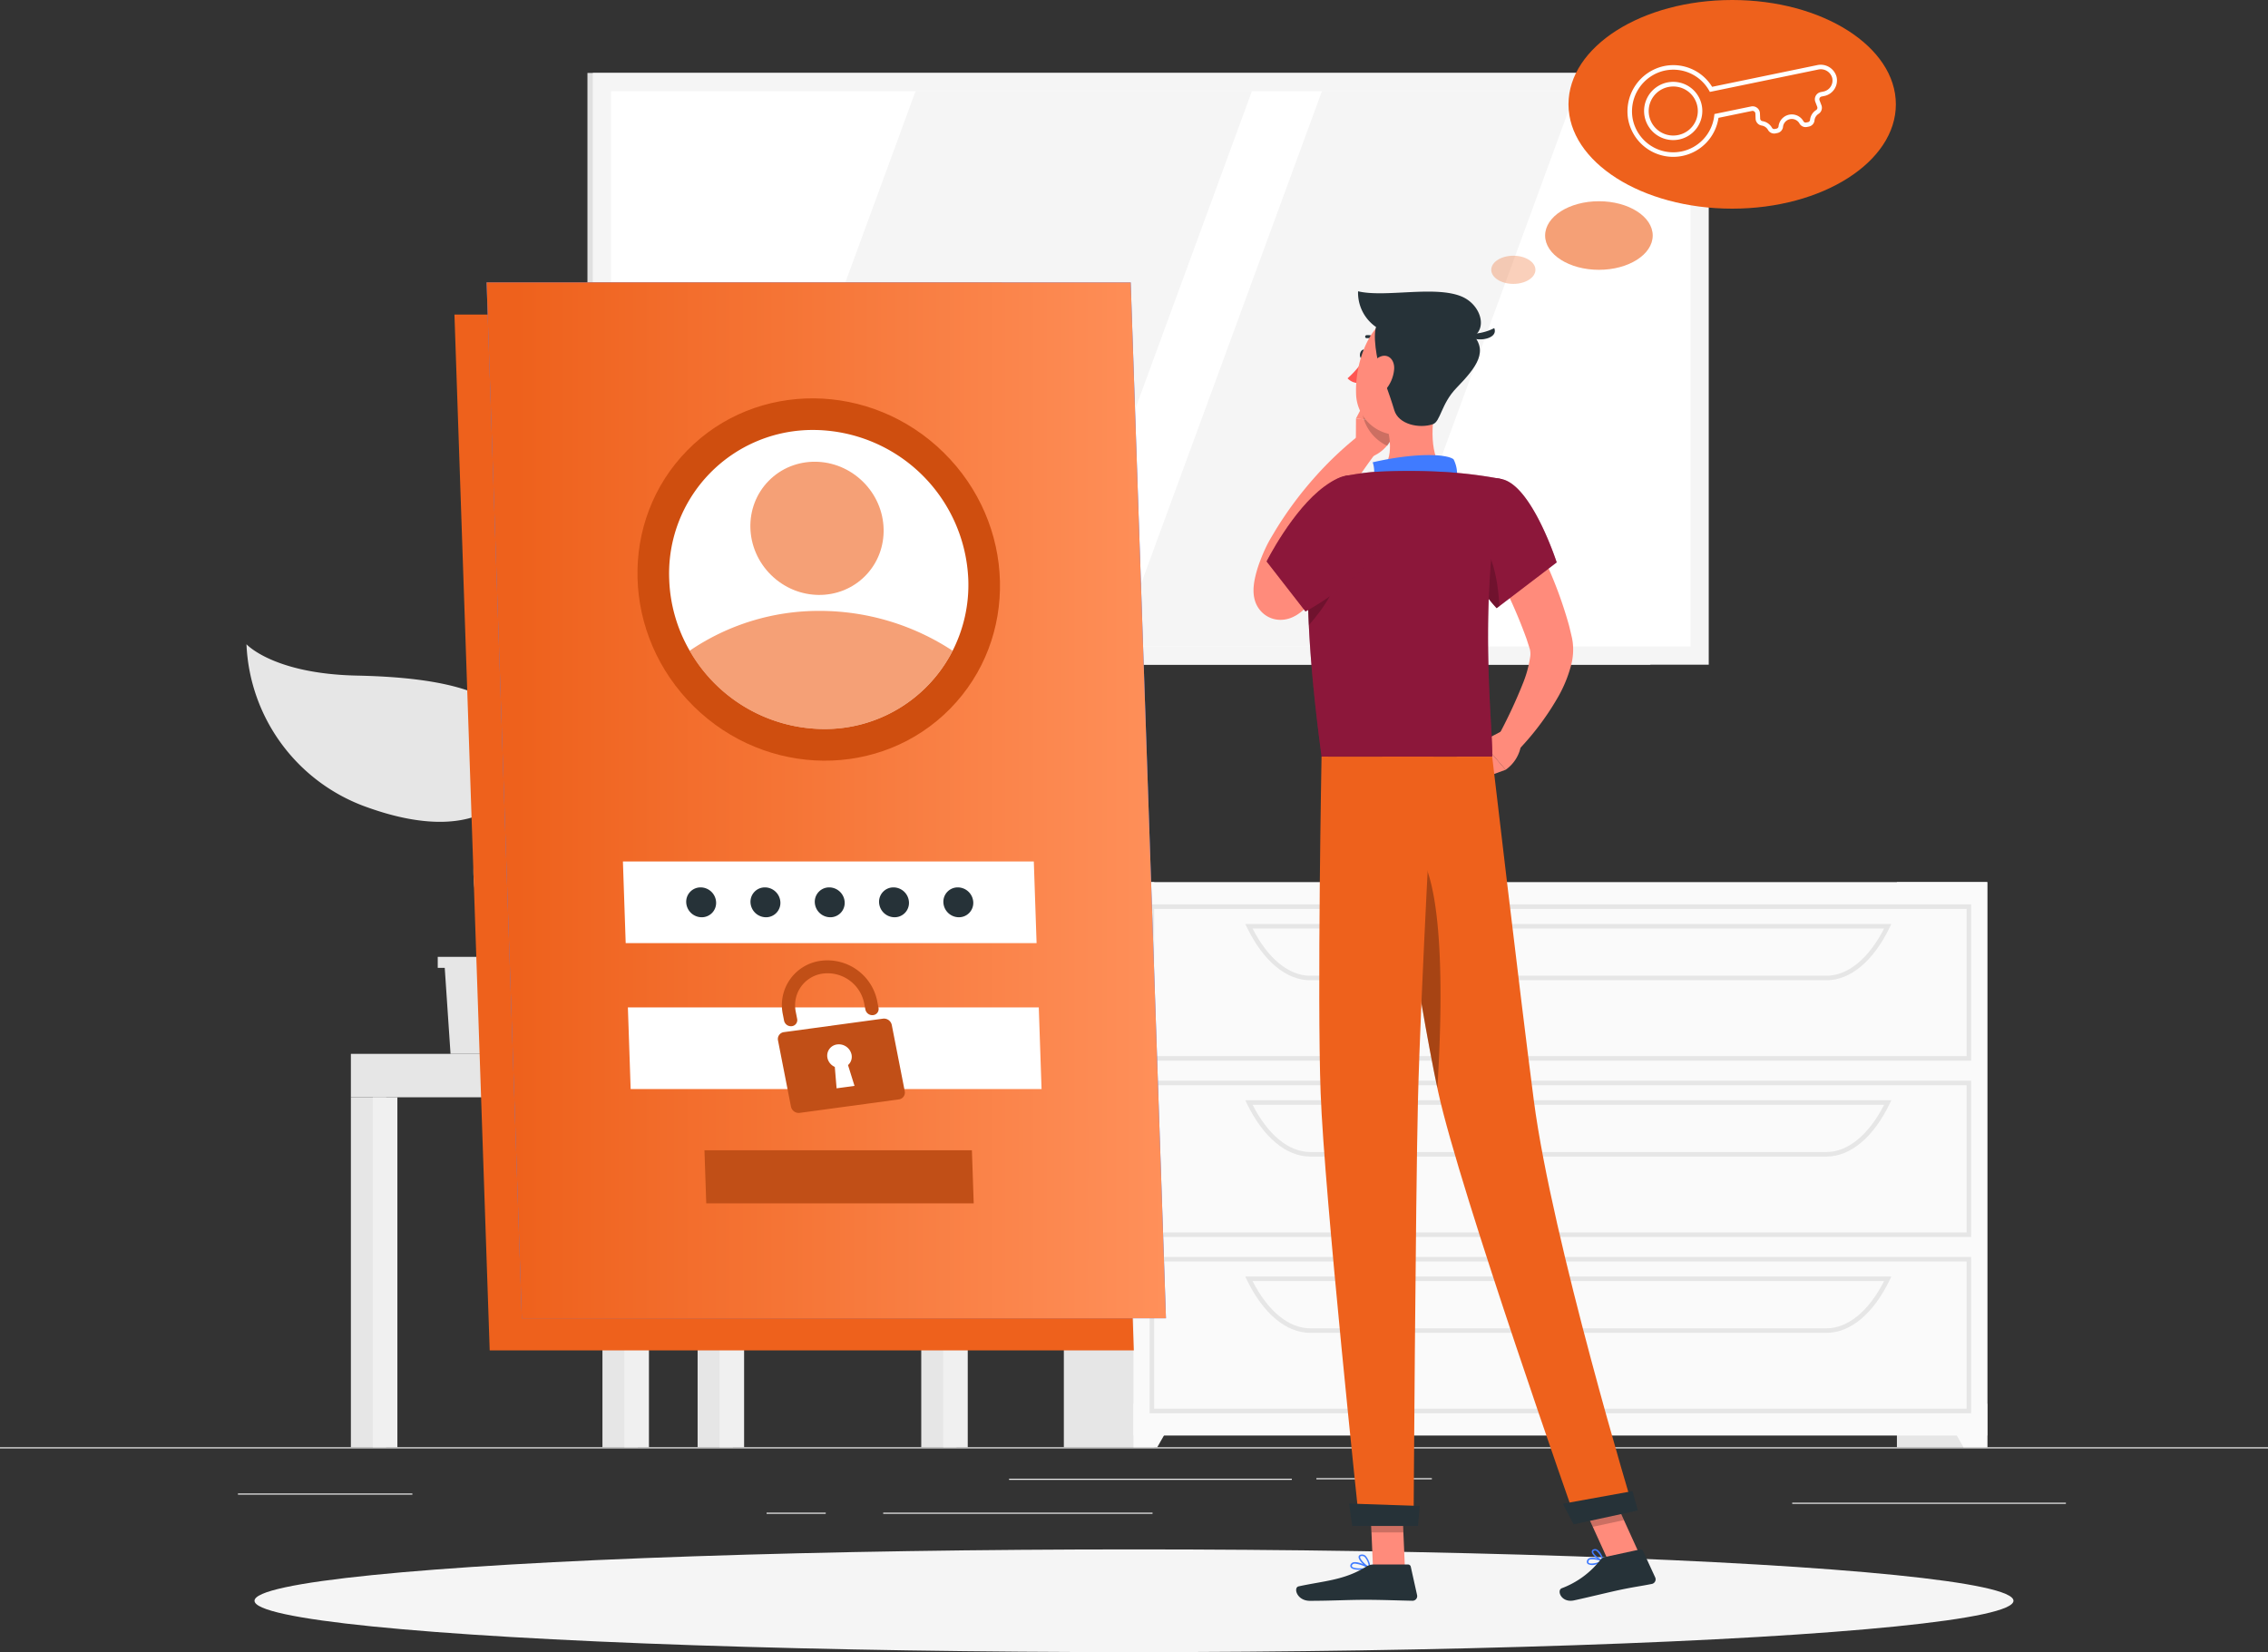 <svg xmlns="http://www.w3.org/2000/svg" xmlns:xlink="http://www.w3.org/1999/xlink" width="204" height="148.605" viewBox="0 0 204 148.605">
  <rect x="0" y="0" width="204" height="148.605" fill="#333333" stroke="none"/>
  <defs>
    <linearGradient id="linear-gradient" x1="0.04" y1="0.525" x2="1" y2="0.525" gradientUnits="objectBoundingBox">
      <stop offset="0" stop-color="#ee611c"/>
      <stop offset="1" stop-color="#ff905a"/>
    </linearGradient>
  </defs>
  <g id="Group_13186" data-name="Group 13186" transform="translate(0 -58.54)">
    <g id="Group_13167" data-name="Group 13167" transform="translate(0 188.718)">
      <rect id="Rectangle_707" data-name="Rectangle 707" width="204" height="0.102" fill="#ebebeb"/>
      <rect id="Rectangle_708" data-name="Rectangle 708" width="10.387" height="0.102" transform="translate(118.405 2.778)" fill="#ebebeb"/>
      <rect id="Rectangle_709" data-name="Rectangle 709" width="24.616" height="0.102" transform="translate(161.205 4.986)" fill="#ebebeb"/>
      <rect id="Rectangle_710" data-name="Rectangle 710" width="25.432" height="0.102" transform="translate(90.763 2.829)" fill="#ebebeb"/>
      <rect id="Rectangle_711" data-name="Rectangle 711" width="5.321" height="0.102" transform="translate(68.952 5.882)" fill="#ebebeb"/>
      <rect id="Rectangle_712" data-name="Rectangle 712" width="24.226" height="0.102" transform="translate(79.441 5.882)" fill="#ebebeb"/>
      <rect id="Rectangle_713" data-name="Rectangle 713" width="15.689" height="0.102" transform="translate(21.403 4.159)" fill="#ebebeb"/>
    </g>
    <g id="Group_13176" data-name="Group 13176" transform="translate(22.168 65.101)">
      <g id="Group_13170" data-name="Group 13170" transform="translate(9.393 69.259)">
        <g id="Group_13168" data-name="Group 13168" transform="translate(19.655)">
          <path id="Path_68219" data-name="Path 68219" d="M154.266,268.139H127.175l-1.645-18.972h27.091Z" transform="translate(-125.53 -249.167)" fill="#e6e6e6"/>
          <path id="Path_68220" data-name="Path 68220" d="M157.706,268.139H130.614l-1.645-18.972h27.091Z" transform="translate(-127.566 -249.167)" fill="#f0f0f0"/>
          <path id="Path_68221" data-name="Path 68221" d="M140.766,269.976l-.9-10.824h18.943l.9,10.824Z" transform="translate(-134.015 -255.078)" fill="#fff"/>
        </g>
        <g id="Group_13169" data-name="Group 13169" transform="translate(0 18.972)">
          <rect id="Rectangle_714" data-name="Rectangle 714" width="3.179" height="35.386" transform="translate(51.303)" fill="#e6e6e6"/>
          <rect id="Rectangle_715" data-name="Rectangle 715" width="2.208" height="35.386" transform="translate(53.277)" fill="#f0f0f0"/>
          <rect id="Rectangle_716" data-name="Rectangle 716" width="30.767" height="3.906" transform="translate(55.484 3.906) rotate(180)" fill="#f0f0f0"/>
          <rect id="Rectangle_717" data-name="Rectangle 717" width="3.179" height="31.48" transform="translate(22.627 3.906)" fill="#e6e6e6"/>
          <rect id="Rectangle_718" data-name="Rectangle 718" width="2.208" height="31.48" transform="translate(24.601 3.906)" fill="#f0f0f0"/>
          <rect id="Rectangle_719" data-name="Rectangle 719" width="3.179" height="31.48" transform="translate(0 3.906)" fill="#e6e6e6"/>
          <rect id="Rectangle_720" data-name="Rectangle 720" width="2.208" height="31.48" transform="translate(1.974 3.906)" fill="#f0f0f0"/>
          <rect id="Rectangle_721" data-name="Rectangle 721" width="3.179" height="31.48" transform="translate(31.187 3.906)" fill="#e6e6e6"/>
          <rect id="Rectangle_722" data-name="Rectangle 722" width="2.208" height="31.48" transform="translate(33.161 3.906)" fill="#f0f0f0"/>
          <rect id="Rectangle_723" data-name="Rectangle 723" width="24.717" height="3.906" fill="#e6e6e6"/>
        </g>
      </g>
      <g id="Group_13172" data-name="Group 13172" transform="translate(30.671)">
        <g id="Group_13171" data-name="Group 13171">
          <rect id="Rectangle_724" data-name="Rectangle 724" width="95.607" height="53.226" fill="#e0e0e0"/>
          <rect id="Rectangle_725" data-name="Rectangle 725" width="100.374" height="53.226" transform="translate(0.483)" fill="#f5f5f5"/>
          <rect id="Rectangle_726" data-name="Rectangle 726" width="49.946" height="97.094" transform="translate(99.217 1.64) rotate(90)" fill="#fff"/>
          <path id="Path_68222" data-name="Path 68222" d="M187.169,133.379,205.5,83.433H175.247l-18.331,49.946Z" transform="translate(-145.734 -81.793)" fill="#f5f5f5"/>
          <path id="Path_68223" data-name="Path 68223" d="M269.326,133.379l18.331-49.946H264.836L246.5,133.379Z" transform="translate(-198.77 -81.793)" fill="#f5f5f5"/>
        </g>
      </g>
      <g id="Group_13174" data-name="Group 13174" transform="translate(73.522 72.783)">
        <g id="Group_13173" data-name="Group 13173">
          <rect id="Rectangle_727" data-name="Rectangle 727" width="8.127" height="50.835" transform="translate(74.932)" fill="#e6e6e6"/>
          <path id="Path_68224" data-name="Path 68224" d="M429.622,376.719h2.137V372.8h-4.378Z" transform="translate(-348.7 -325.884)" fill="#fafafa"/>
          <rect id="Rectangle_728" data-name="Rectangle 728" width="8.127" height="50.835" fill="#e6e6e6"/>
          <rect id="Rectangle_729" data-name="Rectangle 729" width="76.797" height="49.779" transform="translate(6.262)" fill="#fafafa"/>
          <path id="Path_68225" data-name="Path 68225" d="M327.336,276.77h-73.89V262.711h73.89Zm-73.482-.408h73.074V263.119H253.854Z" transform="translate(-245.73 -260.709)" fill="#e6e6e6"/>
          <path id="Path_68226" data-name="Path 68226" d="M326.815,272.091H280.376c-2.157,0-4.233-1.74-5.7-4.773l-.141-.293h58.113l-.141.293C331.049,270.352,328.972,272.091,326.815,272.091Zm-51.623-4.657c1.38,2.705,3.257,4.249,5.183,4.249h46.439c1.926,0,3.8-1.544,5.184-4.249Z" transform="translate(-258.217 -263.263)" fill="#e6e6e6"/>
          <path id="Path_68227" data-name="Path 68227" d="M252.02,376.719h-2.137V372.8h4.378Z" transform="translate(-243.621 -325.884)" fill="#fafafa"/>
          <path id="Path_68228" data-name="Path 68228" d="M327.336,315.636h-73.89V301.577h73.89Zm-73.482-.408h73.074V301.985H253.854Z" transform="translate(-245.73 -283.717)" fill="#e6e6e6"/>
          <path id="Path_68229" data-name="Path 68229" d="M326.815,310.957H280.376c-2.157,0-4.233-1.739-5.7-4.773l-.141-.293h58.113l-.141.293C331.049,309.218,328.972,310.957,326.815,310.957ZM275.193,306.3c1.38,2.705,3.257,4.249,5.183,4.249h46.439c1.926,0,3.8-1.544,5.184-4.249Z" transform="translate(-258.217 -286.272)" fill="#e6e6e6"/>
          <path id="Path_68230" data-name="Path 68230" d="M327.336,354.5h-73.89V340.443h73.89Zm-73.482-.408h73.074V340.851H253.854Z" transform="translate(-245.73 -306.726)" fill="#e6e6e6"/>
          <path id="Path_68231" data-name="Path 68231" d="M326.815,349.823H280.376c-2.157,0-4.233-1.739-5.7-4.772l-.141-.293h58.113l-.141.293C331.049,348.084,328.972,349.823,326.815,349.823Zm-51.623-4.657c1.38,2.706,3.257,4.249,5.183,4.249h46.439c1.926,0,3.8-1.544,5.184-4.249Z" transform="translate(-258.217 -309.28)" fill="#e6e6e6"/>
        </g>
      </g>
      <g id="Group_13175" data-name="Group 13175" transform="translate(0 51.388)">
        <path id="Path_68232" data-name="Path 68232" d="M106.487,274.283v.987h-.632l-.521,7.738H97.65l-.521-7.738H96.5v-.987Z" transform="translate(-79.294 -246.165)" fill="#e6e6e6"/>
        <path id="Path_68233" data-name="Path 68233" d="M79,214.278c-.632-4.609-6.852-5.926-14.746-6.095-7.512-.16-9.918-2.818-9.918-2.818a16.274,16.274,0,0,0,10.847,14.659C75.459,223.725,79.63,218.9,79,214.278Z" transform="translate(-54.334 -205.365)" fill="#e6e6e6"/>
        <path id="Path_68234" data-name="Path 68234" d="M105.353,245.018c.132-1.9,3.159-5.38,10.44-3.8,5.264,1.145,7.222-1.584,7.222-1.584a11.67,11.67,0,0,1-8.406,10.018C107.091,251.856,105.121,248.352,105.353,245.018Z" transform="translate(-84.527 -225.655)" fill="#e6e6e6"/>
        <path id="Path_68235" data-name="Path 68235" d="M106.448,247.733a.28.28,0,0,0,.215-.1c.528-.624.1-2.118-.5-4.185-.767-2.654-1.721-5.956-.913-8.354a33.693,33.693,0,0,1,1.566-3.7c1.143-2.417,2.13-4.5,1.307-6.684a.281.281,0,1,0-.526.2c.739,1.957-.156,3.849-1.289,6.246a34.6,34.6,0,0,0-1.591,3.762c-.865,2.565.117,5.96.905,8.689.465,1.609.946,3.273.612,3.667a.281.281,0,0,0,.214.462Z" transform="translate(-83.961 -216.709)" fill="#e6e6e6"/>
      </g>
    </g>
    <ellipse id="_Path_" data-name="&lt;Path&gt;" cx="79.107" cy="4.62" rx="79.107" ry="4.62" transform="translate(22.893 197.905)" fill="#f5f5f5"/>
    <g id="Group_13179" data-name="Group 13179" transform="translate(40.876 83.942)">
      <path id="Path_68236" data-name="Path 68236" d="M161.295,225.855H103.359l-3.171-93.174h57.936Z" transform="translate(-100.188 -129.79)" fill="#ee611c"/>
      <g id="Group_13177" data-name="Group 13177" transform="translate(2.891)">
        <path id="Path_68237" data-name="Path 68237" d="M168.381,218.768H110.445l-3.171-93.174H165.21Z" transform="translate(-107.274 -125.594)" fill="#407bff"/>
        <path id="Path_68238" data-name="Path 68238" d="M168.381,218.768H110.445l-3.171-93.174H165.21Z" transform="translate(-107.274 -125.594)" fill="url(#linear-gradient)"/>
      </g>
      <g id="Group_13178" data-name="Group 13178" transform="translate(9.716 3.677)">
        <ellipse id="Ellipse_60" data-name="Ellipse 60" cx="16.022" cy="16.577" rx="16.022" ry="16.577" transform="matrix(0.701, -0.713, 0.713, 0.701, 0, 22.85)" fill="#cf4e0f"/>
        <path id="Path_68239" data-name="Path 68239" d="M174.426,171.573a13.054,13.054,0,0,1-1.408,6.407,12.894,12.894,0,0,1-11.585,7.043,13.99,13.99,0,0,1-12.065-7.043,13.7,13.7,0,0,1-1.843-6.407,12.911,12.911,0,0,1,12.992-13.45A14.017,14.017,0,0,1,174.426,171.573Z" transform="translate(-137.923 -148.528)" fill="#fff"/>
        <path id="Path_68240" data-name="Path 68240" d="M175.7,201.594a12.894,12.894,0,0,1-11.585,7.043,13.99,13.99,0,0,1-12.065-7.043,20.627,20.627,0,0,1,11.7-3.583A21.8,21.8,0,0,1,175.7,201.594Z" transform="translate(-140.609 -172.142)" fill="#ee611c" opacity="0.6"/>
        <ellipse id="Ellipse_61" data-name="Ellipse 61" cx="5.89" cy="6.094" rx="5.89" ry="6.094" transform="matrix(0.701, -0.713, 0.713, 0.701, 14.421, 18.371)" fill="#ee611c" opacity="0.6"/>
      </g>
      <path id="Path_68241" data-name="Path 68241" d="M174.536,260.6H137.577l-.25-7.344h36.959Z" transform="translate(-122.174 -201.173)" fill="#fff"/>
      <path id="Path_68242" data-name="Path 68242" d="M175.631,292.778H138.672l-.25-7.344h36.959Z" transform="translate(-122.822 -220.22)" fill="#fff"/>
      <path id="Path_68243" data-name="Path 68243" d="M180.939,287.9l-8.906,1.211a.622.622,0,0,0-.537.737l1.169,5.968a.715.715,0,0,0,.791.557l8.906-1.211a.62.62,0,0,0,.537-.737l-1.169-5.968A.716.716,0,0,0,180.939,287.9Zm-2.559,6.046-1.612.219-.162-1.927a1.135,1.135,0,0,1-.662-.814,1.014,1.014,0,0,1,.878-1.206,1.167,1.167,0,0,1,1.291.911.993.993,0,0,1-.317.947Z" transform="translate(-142.395 -221.675)" fill="#c14f17"/>
      <path id="Path_68244" data-name="Path 68244" d="M180.591,279.976h0a.633.633,0,0,1-.7-.494l-.115-.584a3.358,3.358,0,0,0-3.517-2.676,2.873,2.873,0,0,0-2.639,3.425l.132.671a.55.55,0,0,1-.477.654h0a.632.632,0,0,1-.7-.494l-.111-.57a4.018,4.018,0,0,1,3.253-4.792,4.567,4.567,0,0,1,5.222,3.535l.131.671A.55.55,0,0,1,180.591,279.976Z" transform="translate(-142.926 -214.072)" fill="#c14f17"/>
      <path id="Path_68245" data-name="Path 68245" d="M179.524,321.7H155.467l-.163-4.78h24.057Z" transform="translate(-132.817 -238.86)" fill="#c14f17"/>
      <path id="Path_68246" data-name="Path 68246" d="M182.319,260.312a1.29,1.29,0,0,1-1.3,1.343,1.4,1.4,0,0,1-1.389-1.343,1.29,1.29,0,0,1,1.3-1.343A1.4,1.4,0,0,1,182.319,260.312Z" transform="translate(-147.218 -204.552)" fill="#263238"/>
      <path id="Path_68247" data-name="Path 68247" d="M168.146,260.312a1.29,1.29,0,0,1-1.3,1.343,1.4,1.4,0,0,1-1.389-1.343,1.29,1.29,0,0,1,1.3-1.343A1.4,1.4,0,0,1,168.146,260.312Z" transform="translate(-138.828 -204.552)" fill="#263238"/>
      <path id="Path_68248" data-name="Path 68248" d="M153.973,260.312a1.29,1.29,0,0,1-1.3,1.343,1.4,1.4,0,0,1-1.389-1.343,1.29,1.29,0,0,1,1.3-1.343A1.4,1.4,0,0,1,153.973,260.312Z" transform="translate(-130.437 -204.552)" fill="#263238"/>
      <path id="Path_68249" data-name="Path 68249" d="M196.492,260.312a1.29,1.29,0,0,1-1.3,1.343,1.4,1.4,0,0,1-1.389-1.343,1.29,1.29,0,0,1,1.3-1.343A1.4,1.4,0,0,1,196.492,260.312Z" transform="translate(-155.609 -204.552)" fill="#263238"/>
      <path id="Path_68250" data-name="Path 68250" d="M210.666,260.312a1.29,1.29,0,0,1-1.3,1.343,1.4,1.4,0,0,1-1.389-1.343,1.29,1.29,0,0,1,1.3-1.343A1.4,1.4,0,0,1,210.666,260.312Z" transform="translate(-163.999 -204.552)" fill="#263238"/>
    </g>
    <g id="Group_13184" data-name="Group 13184" transform="translate(112.75 84.741)">
      <path id="Path_68251" data-name="Path 68251" d="M328.507,174.28c.544.871.994,1.708,1.46,2.575s.885,1.743,1.3,2.634a37.894,37.894,0,0,1,2.081,5.6c.073.242.128.5.189.749l.089.378.044.188.053.311a5.453,5.453,0,0,1-.127,2.1,11.9,11.9,0,0,1-1.269,3.042,24.283,24.283,0,0,1-3.626,4.763l-1.718-1.3a45.652,45.652,0,0,0,2.3-4.911,10.363,10.363,0,0,0,.623-2.3,1.814,1.814,0,0,0-.033-.721l-.162-.5c-.067-.2-.126-.408-.207-.615a45.121,45.121,0,0,0-2.15-4.93c-.8-1.624-1.692-3.278-2.568-4.821Z" transform="translate(-305.021 -155.215)" fill="#ff8b7b"/>
      <path id="Path_68252" data-name="Path 68252" d="M328.518,224.425l-1.874.995,2.154,2.521a3.34,3.34,0,0,0,1.4-2.3Z" transform="translate(-306.123 -184.901)" fill="#ff8b7b"/>
      <path id="Path_68253" data-name="Path 68253" d="M320.466,228.417l2.308,1.831,2.367-.864-2.154-2.522Z" transform="translate(-302.465 -186.344)" fill="#ff8b7b"/>
      <path id="Path_68254" data-name="Path 68254" d="M300.353,140.884c-.046.227-.2.386-.352.356s-.231-.238-.185-.465.2-.386.352-.356S300.4,140.657,300.353,140.884Z" transform="translate(-290.234 -135.167)" fill="#263238"/>
      <path id="Path_68255" data-name="Path 68255" d="M298.558,142.522a8.283,8.283,0,0,1-1.478,1.72,1.334,1.334,0,0,0,1.042.423Z" transform="translate(-288.621 -136.414)" fill="#ff5652"/>
      <path id="Path_68256" data-name="Path 68256" d="M298.9,158.258l.018-2.674,3.542.428a3.343,3.343,0,0,1-2.038,2.976Z" transform="translate(-289.699 -144.147)" fill="#ff8b7b"/>
      <path id="Path_68257" data-name="Path 68257" d="M299.945,150.864l2.494.717.048,1.637-3.542-.428Z" transform="translate(-289.725 -141.353)" fill="#ff8b7b"/>
      <path id="Path_68258" data-name="Path 68258" d="M303.188,151.578l-2.493-.718-.486.93a3.971,3.971,0,0,0,2.3,3.46,3.9,3.9,0,0,0,.722-2.036Z" transform="translate(-290.474 -141.35)" opacity="0.2"/>
      <path id="Path_68259" data-name="Path 68259" d="M302.117,137.893a.134.134,0,0,0,.092-.036.136.136,0,0,0,.008-.192,1.349,1.349,0,0,0-1.157-.45.136.136,0,0,0,.045.268h0a1.078,1.078,0,0,1,.912.366A.136.136,0,0,0,302.117,137.893Z" transform="translate(-290.91 -133.267)" fill="#263238"/>
      <path id="Path_68260" data-name="Path 68260" d="M307.439,151.683c-.412,2.1-.66,5.008.809,6.409,0,0-.574,2.13-4.475,2.13-4.29,0-2.064-1.869-2.064-1.869,1.783-.554,1.767-2.585,1.36-4.216Z" transform="translate(-291.02 -141.838)" fill="#ff8b7b"/>
      <path id="Path_68261" data-name="Path 68261" d="M309.258,166.587a2.875,2.875,0,0,0-.041-2.552c-.659-.487-3.475-.6-7.269.274a2.676,2.676,0,0,1-.466,2.523Z" transform="translate(-291.227 -148.928)" fill="#407bff"/>
      <path id="Path_68262" data-name="Path 68262" d="M350.635,407.356a.924.924,0,0,1-.714-.039.278.278,0,0,1-.066-.316.315.315,0,0,1,.175-.2c.388-.185,1.278.178,1.316.193a.069.069,0,0,1,.042.061.068.068,0,0,1-.038.063A3.611,3.611,0,0,1,350.635,407.356Zm-.467-.459a.369.369,0,0,0-.08.026.182.182,0,0,0-.1.116c-.036.122.009.161.024.173.154.131.727.01,1.131-.151A2.241,2.241,0,0,0,350.168,406.9Z" transform="translate(-319.852 -292.836)" fill="#407bff"/>
      <path id="Path_68263" data-name="Path 68263" d="M351.969,405.991a.065.065,0,0,1-.033,0c-.324-.095-1.019-.588-1.027-.913a.222.222,0,0,1,.174-.22.37.37,0,0,1,.3.024c.384.2.626.991.636,1.024a.069.069,0,0,1-.017.068A.071.071,0,0,1,351.969,405.991Zm-.812-1.014-.03.008c-.084.029-.083.071-.082.088,0,.193.463.579.8.736a1.64,1.64,0,0,0-.521-.807A.241.241,0,0,0,351.157,404.977Z" transform="translate(-320.488 -291.704)" fill="#407bff"/>
      <path id="Path_68264" data-name="Path 68264" d="M298.578,408.414c-.368,0-.724-.051-.843-.216a.257.257,0,0,1,.006-.3.338.338,0,0,1,.215-.159c.477-.13,1.48.441,1.523.466a.068.068,0,0,1-.021.126A5.051,5.051,0,0,1,298.578,408.414Zm-.455-.556a.508.508,0,0,0-.131.015.206.206,0,0,0-.133.1c-.048.084-.031.126-.013.151.134.185.859.19,1.393.114A3.068,3.068,0,0,0,298.123,407.858Z" transform="translate(-288.983 -293.413)" fill="#407bff"/>
      <path id="Path_68265" data-name="Path 68265" d="M300.523,407.338a.067.067,0,0,1-.028-.006c-.346-.155-1.033-.776-.98-1.1.012-.076.066-.171.253-.19a.5.5,0,0,1,.377.117,1.94,1.94,0,0,1,.446,1.106.068.068,0,0,1-.028.062A.071.071,0,0,1,300.523,407.338Zm-.7-1.164-.041,0c-.122.012-.13.06-.133.076-.031.195.435.683.788.895a1.593,1.593,0,0,0-.379-.885A.361.361,0,0,0,299.822,406.174Z" transform="translate(-290.061 -292.416)" fill="#407bff"/>
      <path id="Path_68266" data-name="Path 68266" d="M305.145,399.413h-2.87l-.286-6.646h2.87Z" transform="translate(-291.527 -284.56)" fill="#ff8b7b"/>
      <path id="Path_68267" data-name="Path 68267" d="M353.194,396.818l-2.8.607-2.816-6.19,2.8-.607Z" transform="translate(-318.513 -283.293)" fill="#ff8b7b"/>
      <path id="Path_68268" data-name="Path 68268" d="M347.9,405.6l3.151-.682a.25.25,0,0,1,.28.14l1.094,2.373a.422.422,0,0,1-.3.588c-1.1.219-1.652.271-3.038.57-.852.184-2.777.653-3.954.908-1.151.249-1.583-.876-1.124-1.086a7.964,7.964,0,0,0,3.476-2.541A.7.7,0,0,1,347.9,405.6Z" transform="translate(-316.295 -291.749)" fill="#263238"/>
      <path id="Path_68269" data-name="Path 68269" d="M292.68,408.242h3.134a.25.25,0,0,1,.244.2l.567,2.551a.417.417,0,0,1-.413.51c-1.131-.019-2.764-.085-4.185-.085-1.662,0-3.1.091-5.045.091-1.178,0-1.505-1.191-1.012-1.3,2.245-.491,4.078-.543,6.018-1.74A1.327,1.327,0,0,1,292.68,408.242Z" transform="translate(-281.913 -293.72)" fill="#263238"/>
      <g id="Group_13180" data-name="Group 13180" transform="translate(18.738 16.826)">
        <path id="Path_68270" data-name="Path 68270" d="M325.9,168.87c2.69.617,4.907,7.483,4.907,7.483l-5.4,4.117a11.786,11.786,0,0,1-2.865-5.3C321.619,171.567,323.152,168.24,325.9,168.87Z" transform="translate(-322.274 -168.793)" fill="#8c173b"/>
        <path id="Path_68271" data-name="Path 68271" d="M325.9,168.87c2.69.617,4.907,7.483,4.907,7.483l-5.4,4.117a11.786,11.786,0,0,1-2.865-5.3C321.619,171.567,323.152,168.24,325.9,168.87Z" transform="translate(-322.274 -168.793)" fill="#8c173b" opacity="0.4"/>
      </g>
      <path id="Path_68272" data-name="Path 68272" d="M284.57,171.329c-.672.724-1.341,1.368-2.034,2.032q-.516.494-1.055.969l-.542.475-.137.118c-.066.057-.146.124-.233.19a3.425,3.425,0,0,1-.788.465,2.594,2.594,0,0,1-.992.205,2.407,2.407,0,0,1-.857-.152,2.381,2.381,0,0,1-.816-.519,2.464,2.464,0,0,1-.64-1.056,2.95,2.95,0,0,1-.116-.607,3.928,3.928,0,0,1,.008-.729c.019-.2.046-.365.076-.525a10.271,10.271,0,0,1,.474-1.645,15.3,15.3,0,0,1,.634-1.475c.259-.519.509-.9.758-1.331a33.292,33.292,0,0,1,3.448-4.674,31.48,31.48,0,0,1,4.183-3.965l1.5,1.546c-1.055,1.411-2.092,2.924-3.051,4.415a48.028,48.028,0,0,0-2.61,4.588c-.176.384-.393.805-.516,1.127a11.271,11.271,0,0,0-.383,1.1,7.794,7.794,0,0,0-.232,1.031,1.493,1.493,0,0,0-.013.161c0,.032.007.049,0-.038a1.16,1.16,0,0,0-.053-.267,1.769,1.769,0,0,0-.471-.758,1.954,1.954,0,0,0-1.359-.551,1.721,1.721,0,0,0-.658.126,1.693,1.693,0,0,0-.2.1l.157-.143.49-.449.976-.914c.646-.608,1.295-1.257,1.909-1.859Z" transform="translate(-276.347 -146.231)" fill="#ff8b7b"/>
      <path id="Path_68273" data-name="Path 68273" d="M323.782,181.358c1.461,1.446,1.938,4.078,2.051,6.368l-.238.184a11.8,11.8,0,0,1-2.867-5.3c-.055-.215-.1-.43-.141-.641Z" transform="translate(-303.721 -159.405)" opacity="0.2"/>
      <g id="Group_13181" data-name="Group 13181" transform="translate(4.88 16.159)">
        <path id="Path_68274" data-name="Path 68274" d="M288.8,170.779c-.586,3.1-.953,9.467.75,22.075H304.9c.106-2.356-1.375-13.85.9-24.952a40.04,40.04,0,0,0-5.138-.649,56.379,56.379,0,0,0-6.525,0c-.72.066-1.426.17-2.056.281A4.062,4.062,0,0,0,288.8,170.779Z" transform="translate(-288.307 -167.157)" fill="#8c173b"/>
        <path id="Path_68275" data-name="Path 68275" d="M288.8,170.779c-.586,3.1-.953,9.467.75,22.075H304.9c.106-2.356-1.375-13.85.9-24.952a40.04,40.04,0,0,0-5.138-.649,56.379,56.379,0,0,0-6.525,0c-.72.066-1.426.17-2.056.281A4.062,4.062,0,0,0,288.8,170.779Z" transform="translate(-288.307 -167.157)" fill="#8c173b" opacity="0.4"/>
      </g>
      <path id="Path_68276" data-name="Path 68276" d="M291.148,186.3l-2.774-.664c-.086,1.68-.093,3.762.031,6.336C289.684,190.521,291.312,188.255,291.148,186.3Z" transform="translate(-283.43 -161.939)" opacity="0.2"/>
      <g id="Group_13182" data-name="Group 13182" transform="translate(10.463 107.337)">
        <path id="Path_68277" data-name="Path 68277" d="M301.991,392.772l.147,3.426h2.871l-.147-3.426Z" transform="translate(-301.991 -391.899)" opacity="0.2"/>
        <path id="Path_68278" data-name="Path 68278" d="M350.379,390.632l-2.806.607,1.453,3.19,2.806-.607Z" transform="translate(-328.976 -390.632)" opacity="0.2"/>
      </g>
      <path id="Path_68279" data-name="Path 68279" d="M307.508,136.993c-.737,2.751-1.029,4.4-2.727,5.543a3.784,3.784,0,0,1-5.832-3.17c-.09-2.624,1.131-6.682,4.083-7.237A3.884,3.884,0,0,1,307.508,136.993Z" transform="translate(-289.725 -130.219)" fill="#ff8b7b"/>
      <path id="Path_68280" data-name="Path 68280" d="M303.528,138.182c-.136-.369-.772-3.212-.175-3.95s7.389-.207,8.394.781c1.666,1.64.51,3.1-1.314,4.991-1.372,1.419-1.425,3.02-2.117,3.255-1.213.412-3.093.025-3.47-1.27S303.528,138.182,303.528,138.182Z" transform="translate(-292.186 -131.302)" fill="#263238"/>
      <path id="Path_68281" data-name="Path 68281" d="M308.722,128.029c-2.4-1.022-6.9.109-9.333-.477a3.745,3.745,0,0,0,3.1,3.82,32.01,32.01,0,0,0,6.12.564C311.282,131.827,310.761,128.9,308.722,128.029Z" transform="translate(-289.984 -127.552)" fill="#263238"/>
      <path id="Path_68282" data-name="Path 68282" d="M323.194,136.154a4.554,4.554,0,0,0,2.539-.487C326.183,136.752,323.715,137.05,323.194,136.154Z" transform="translate(-304.081 -132.356)" fill="#263238"/>
      <path id="Path_68283" data-name="Path 68283" d="M304.134,142.958a3.219,3.219,0,0,1-.806,1.9c-.625.69-1.279.26-1.389-.579-.1-.756.105-2.024.87-2.4S304.185,142.107,304.134,142.958Z" transform="translate(-291.484 -135.966)" fill="#ff8b7b"/>
      <path id="Path_68284" data-name="Path 68284" d="M304.69,230.14s3.257,21.932,5.045,30.148c1.958,9,12.457,38.766,12.457,38.766l5.137-1.112s-7.341-24.259-8.985-36.837c-1.262-9.662-3.75-30.964-3.75-30.964Z" transform="translate(-293.126 -188.284)" fill="#ee611c"/>
      <path id="Path_68285" data-name="Path 68285" d="M344.57,393.2c-.022,0,.958,1.858.958,1.858l5.78-1.251-.487-1.738Z" transform="translate(-316.735 -284.146)" fill="#263238"/>
      <path id="Path_68286" data-name="Path 68286" d="M308.505,249.25c3.766.738,3.368,14.782,2.914,22.005-1.086-5.106-2.676-14.93-3.762-21.9A1.287,1.287,0,0,1,308.505,249.25Z" transform="translate(-294.883 -199.58)" opacity="0.3"/>
      <path id="Path_68287" data-name="Path 68287" d="M291.05,230.14s-.4,21.457-.083,30.208c.325,9.1,3.5,38.908,3.5,38.908h4.861s.179-29.273.395-38.213c.236-9.746,1.412-30.9,1.412-30.9Z" transform="translate(-284.931 -188.284)" fill="#ee611c"/>
      <path id="Path_68288" data-name="Path 68288" d="M297.435,394.8c-.022,0,.274,2.018.274,2.018h5.914l.16-1.8Z" transform="translate(-288.831 -285.76)" fill="#263238"/>
      <g id="Group_13183" data-name="Group 13183" transform="translate(1.177 16.557)">
        <path id="Path_68289" data-name="Path 68289" d="M289.44,172.3c1.376,3.708-6.708,8.076-6.708,8.076l-3.5-4.5s2.335-4.648,5.2-6.742C287.972,166.545,288.392,169.475,289.44,172.3Z" transform="translate(-279.232 -168.133)" fill="#8c173b"/>
        <path id="Path_68290" data-name="Path 68290" d="M289.44,172.3c1.376,3.708-6.708,8.076-6.708,8.076l-3.5-4.5s2.335-4.648,5.2-6.742C287.972,166.545,288.392,169.475,289.44,172.3Z" transform="translate(-279.232 -168.133)" fill="#8c173b" opacity="0.4"/>
      </g>
    </g>
    <g id="Group_13185" data-name="Group 13185" transform="translate(134.134 58.54)">
      <ellipse id="Ellipse_62" data-name="Ellipse 62" cx="14.723" cy="9.384" rx="14.723" ry="9.384" transform="translate(6.947 0)" fill="#ee611c"/>
      <path id="Path_68291" data-name="Path 68291" d="M362.885,85.893a4.126,4.126,0,0,1-4.051-3.424,4.169,4.169,0,0,1,3.145-4.719h0a4.1,4.1,0,0,1,4.416,1.843l9.452-1.951a1.479,1.479,0,0,1,1.732,1.019,1.424,1.424,0,0,1-1.089,1.756l-.248.051a.248.248,0,0,0-.171.126.25.25,0,0,0-.014.212l.166.433a.647.647,0,0,1-.251.785.8.8,0,0,0-.366.577.631.631,0,0,1-.491.566l-.194.04a.634.634,0,0,1-.675-.325.793.793,0,0,0-1.473.3.633.633,0,0,1-.492.565l-.19.039a.634.634,0,0,1-.675-.325.8.8,0,0,0-.568-.384.647.647,0,0,1-.542-.621L370.287,82a.246.246,0,0,0-.1-.188.249.249,0,0,0-.207-.049l-3.012.622a4.113,4.113,0,0,1-3.244,3.424A4.17,4.17,0,0,1,362.885,85.893Zm-.815-7.745a3.756,3.756,0,0,0-2.833,4.251,3.713,3.713,0,0,0,7.349-.211l.017-.147,3.3-.681a.66.66,0,0,1,.794.62l.019.464a.242.242,0,0,0,.194.234,1.2,1.2,0,0,1,.861.583.232.232,0,0,0,.24.13l.191-.039a.233.233,0,0,0,.169-.215,1.2,1.2,0,0,1,2.231-.46.229.229,0,0,0,.24.13l.195-.04a.23.23,0,0,0,.168-.213,1.19,1.19,0,0,1,.556-.876.241.241,0,0,0,.086-.291l-.166-.434a.66.66,0,0,1,.483-.884l.248-.051a1.015,1.015,0,0,0,.777-1.254,1.066,1.066,0,0,0-1.256-.722l-9.739,2.01-.073-.129a3.7,3.7,0,0,0-4.048-1.775Zm.821,6.237a2.619,2.619,0,1,1,.533-.054h0A2.657,2.657,0,0,1,362.89,84.384Zm.012-4.82a2.253,2.253,0,0,0-.453.047,2.2,2.2,0,0,0,.892,4.319h0a2.205,2.205,0,0,0-.439-4.366Z" transform="translate(-346.529 -71.785)" fill="#fff"/>
      <ellipse id="Ellipse_63" data-name="Ellipse 63" cx="4.839" cy="3.084" rx="4.839" ry="3.084" transform="translate(4.845 18.101)" fill="#ee611c" opacity="0.6"/>
      <ellipse id="Ellipse_64" data-name="Ellipse 64" cx="1.987" cy="1.266" rx="1.987" ry="1.266" transform="translate(0 23.003)" fill="#ee611c" opacity="0.3"/>
    </g>
  </g>
</svg>
